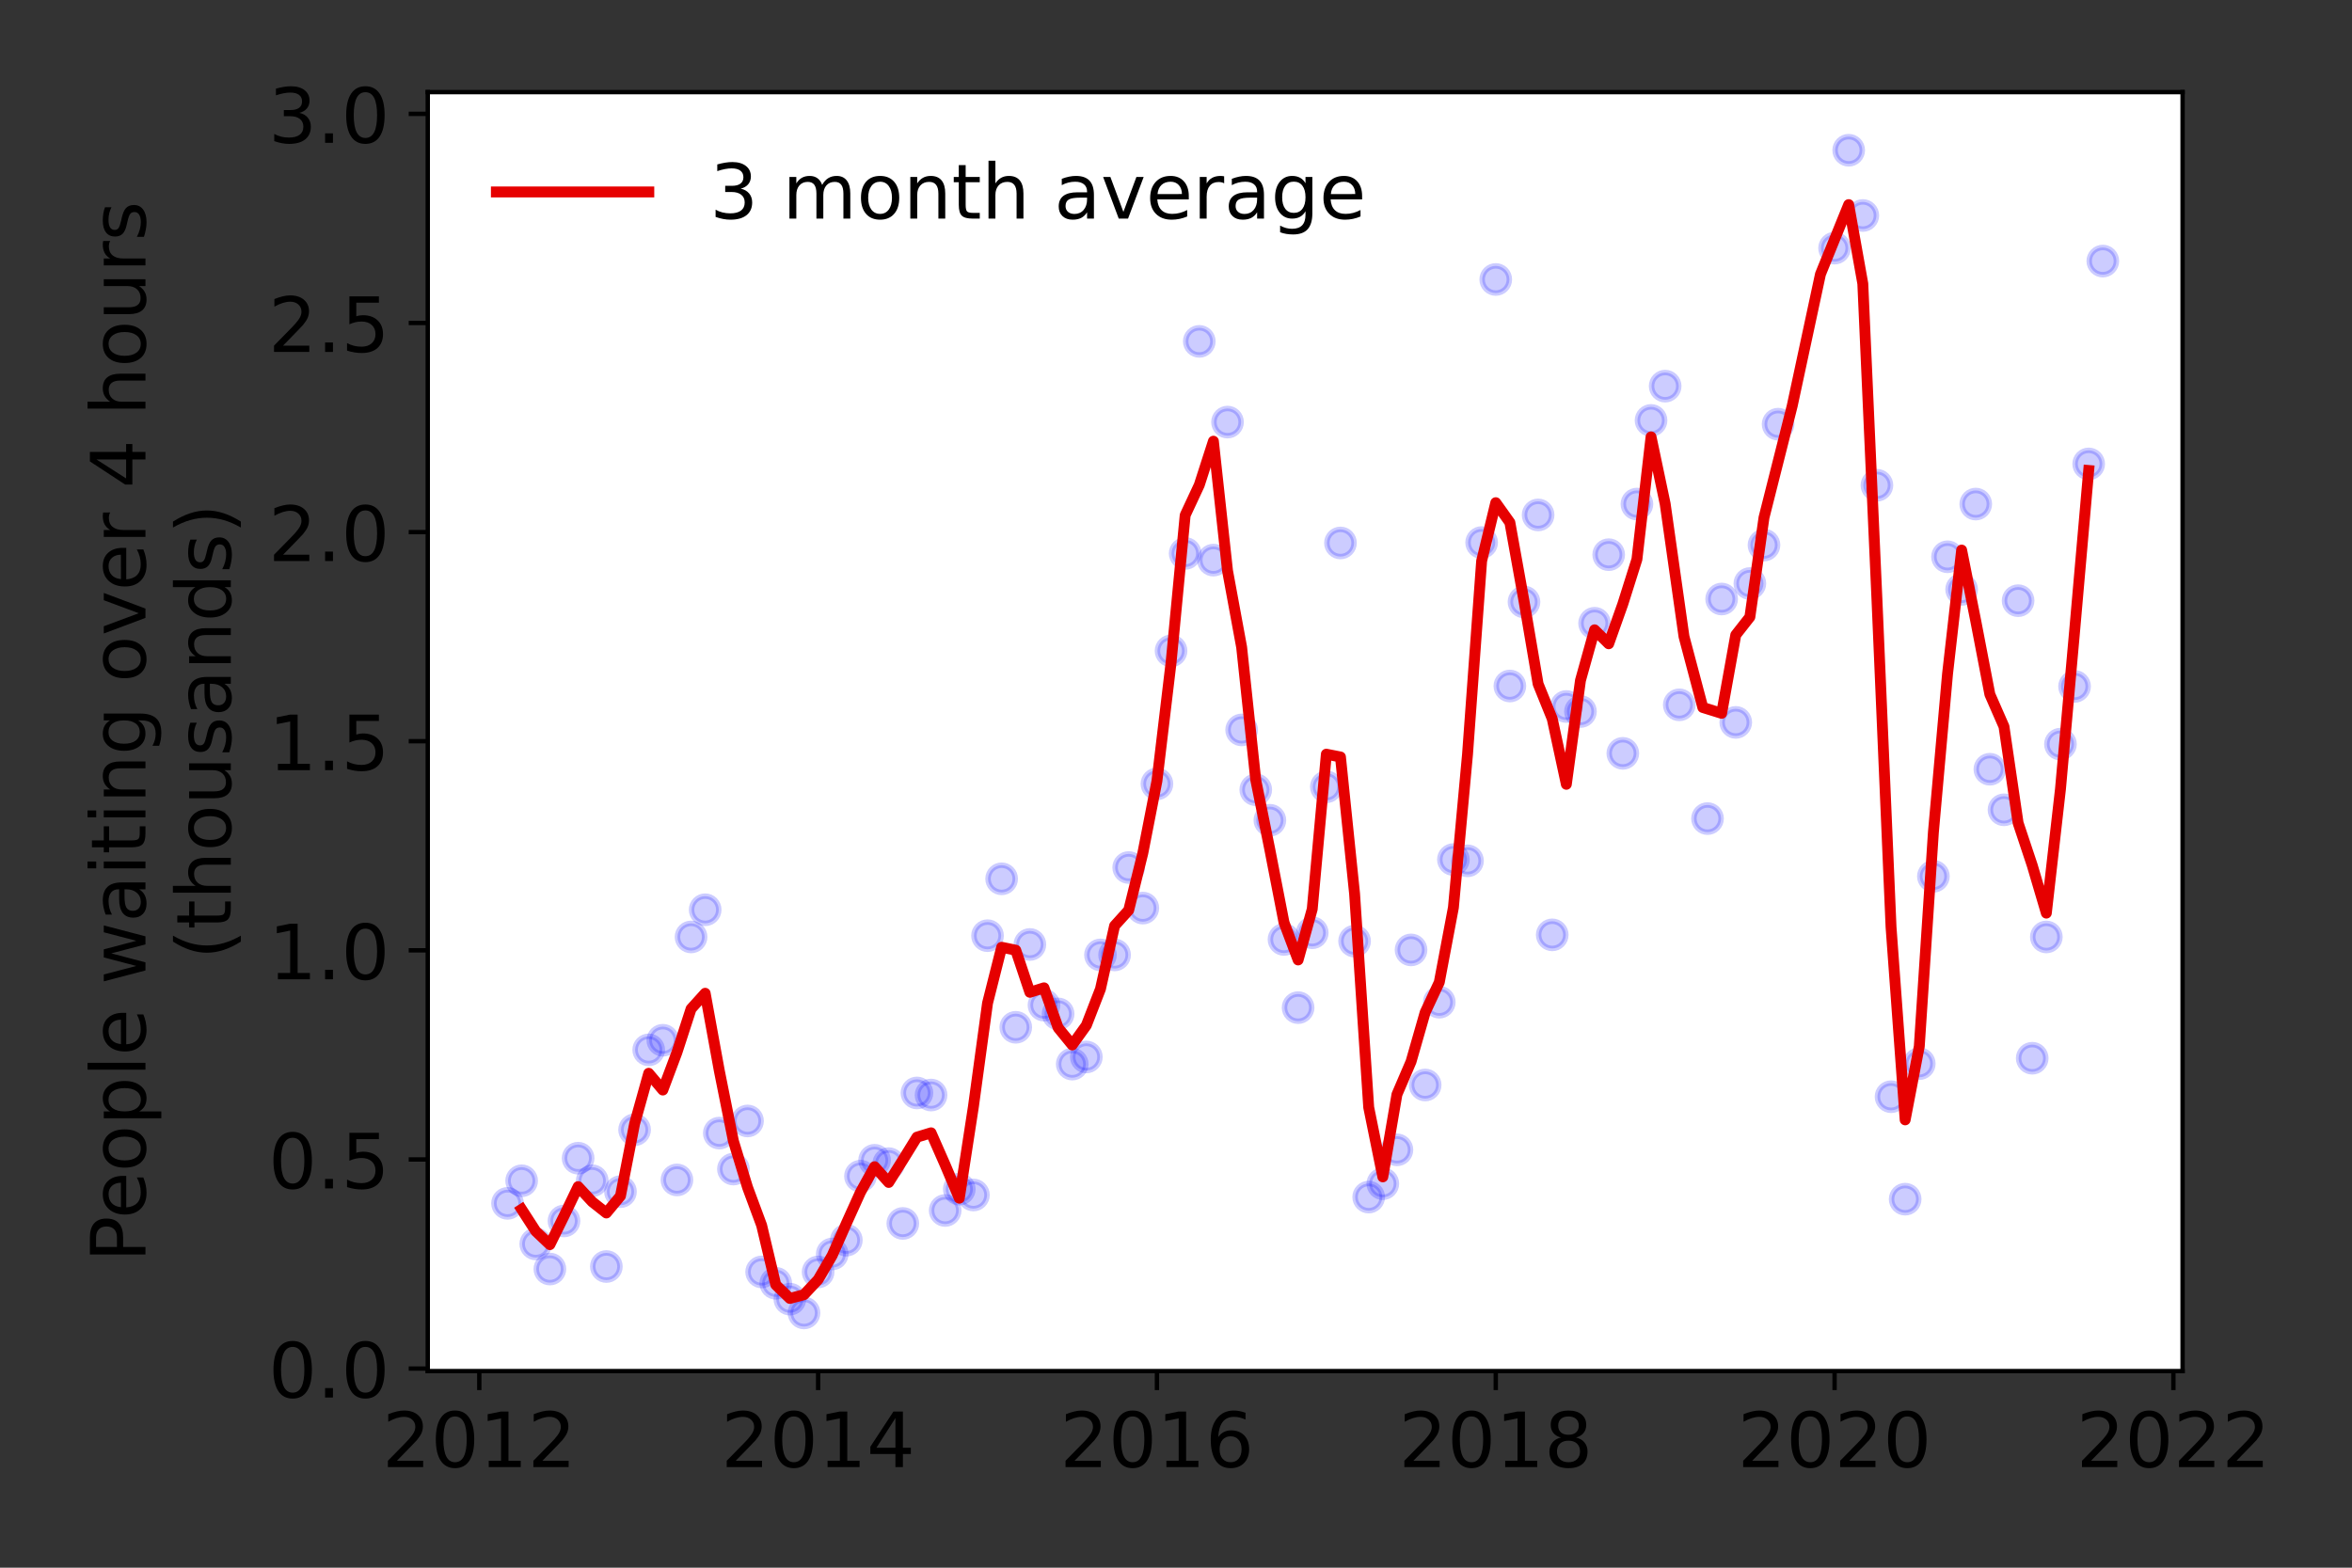 <?xml version="1.0" encoding="utf-8" standalone="no"?>
<!DOCTYPE svg PUBLIC "-//W3C//DTD SVG 1.1//EN"
  "http://www.w3.org/Graphics/SVG/1.1/DTD/svg11.dtd">
<!-- Created with matplotlib (https://matplotlib.org/) -->
<svg height="288pt" version="1.1" viewBox="0 0 432 288" width="432pt" xmlns="http://www.w3.org/2000/svg" xmlns:xlink="http://www.w3.org/1999/xlink">
 <rect x="0" y="0" width="432" height="288" fill="#333333" stroke="none"/>
 <defs>
  <style type="text/css">*{stroke-linecap:butt;stroke-linejoin:round;}</style>
 </defs>
 <g id="figure_1">
  <g id="patch_1">
   <path d="M 0 288 
L 432 288 
L 432 0 
L 0 0 
z
" style="fill:none;"/>
  </g>
  <g id="axes_1">
   <g id="patch_2">
    <path d="M 78.57 251.88 
L 400.881 251.88 
L 400.881 16.923 
L 78.57 16.923 
z
" style="fill:#ffffff;"/>
   </g>
   <g id="matplotlib.axis_1">
    <g id="xtick_1">
     <g id="line2d_1">
      <defs>
       <path d="M 0 0 
L 0 3.5 
" id="m210e5555f6" style="stroke:#000000;stroke-width:0.8;"/>
      </defs>
      <g>
       <use style="stroke:#000000;stroke-width:0.8;" x="88.034" xlink:href="#m210e5555f6" y="251.88"/>
      </g>
     </g>
     <g id="text_1">
      <!-- 2012 -->
      <g transform="translate(70.219 269.518)scale(0.14 -0.14)">
       <defs>
        <path d="M 19.188 8.297 
L 53.609 8.297 
L 53.609 0 
L 7.328 0 
L 7.328 8.297 
Q 12.938 14.109 22.625 23.891 
Q 32.328 33.688 34.812 36.531 
Q 39.547 41.844 41.422 45.531 
Q 43.312 49.219 43.312 52.781 
Q 43.312 58.594 39.234 62.25 
Q 35.156 65.922 28.609 65.922 
Q 23.969 65.922 18.812 64.312 
Q 13.672 62.703 7.812 59.422 
L 7.812 69.391 
Q 13.766 71.781 18.938 73 
Q 24.125 74.219 28.422 74.219 
Q 39.75 74.219 46.484 68.547 
Q 53.219 62.891 53.219 53.422 
Q 53.219 48.922 51.531 44.891 
Q 49.859 40.875 45.406 35.406 
Q 44.188 33.984 37.641 27.219 
Q 31.109 20.453 19.188 8.297 
z
" id="DejaVuSans-50"/>
        <path d="M 31.781 66.406 
Q 24.172 66.406 20.328 58.906 
Q 16.5 51.422 16.5 36.375 
Q 16.5 21.391 20.328 13.891 
Q 24.172 6.391 31.781 6.391 
Q 39.453 6.391 43.281 13.891 
Q 47.125 21.391 47.125 36.375 
Q 47.125 51.422 43.281 58.906 
Q 39.453 66.406 31.781 66.406 
z
M 31.781 74.219 
Q 44.047 74.219 50.516 64.516 
Q 56.984 54.828 56.984 36.375 
Q 56.984 17.969 50.516 8.266 
Q 44.047 -1.422 31.781 -1.422 
Q 19.531 -1.422 13.062 8.266 
Q 6.594 17.969 6.594 36.375 
Q 6.594 54.828 13.062 64.516 
Q 19.531 74.219 31.781 74.219 
z
" id="DejaVuSans-48"/>
        <path d="M 12.406 8.297 
L 28.516 8.297 
L 28.516 63.922 
L 10.984 60.406 
L 10.984 69.391 
L 28.422 72.906 
L 38.281 72.906 
L 38.281 8.297 
L 54.391 8.297 
L 54.391 0 
L 12.406 0 
z
" id="DejaVuSans-49"/>
       </defs>
       <use xlink:href="#DejaVuSans-50"/>
       <use x="63.623" xlink:href="#DejaVuSans-48"/>
       <use x="127.246" xlink:href="#DejaVuSans-49"/>
       <use x="190.869" xlink:href="#DejaVuSans-50"/>
      </g>
     </g>
    </g>
    <g id="xtick_2">
     <g id="line2d_2">
      <g>
       <use style="stroke:#000000;stroke-width:0.8;" x="150.267" xlink:href="#m210e5555f6" y="251.88"/>
      </g>
     </g>
     <g id="text_2">
      <!-- 2014 -->
      <g transform="translate(132.452 269.518)scale(0.14 -0.14)">
       <defs>
        <path d="M 37.797 64.312 
L 12.891 25.391 
L 37.797 25.391 
z
M 35.203 72.906 
L 47.609 72.906 
L 47.609 25.391 
L 58.016 25.391 
L 58.016 17.188 
L 47.609 17.188 
L 47.609 0 
L 37.797 0 
L 37.797 17.188 
L 4.891 17.188 
L 4.891 26.703 
z
" id="DejaVuSans-52"/>
       </defs>
       <use xlink:href="#DejaVuSans-50"/>
       <use x="63.623" xlink:href="#DejaVuSans-48"/>
       <use x="127.246" xlink:href="#DejaVuSans-49"/>
       <use x="190.869" xlink:href="#DejaVuSans-52"/>
      </g>
     </g>
    </g>
    <g id="xtick_3">
     <g id="line2d_3">
      <g>
       <use style="stroke:#000000;stroke-width:0.8;" x="212.499" xlink:href="#m210e5555f6" y="251.88"/>
      </g>
     </g>
     <g id="text_3">
      <!-- 2016 -->
      <g transform="translate(194.684 269.518)scale(0.14 -0.14)">
       <defs>
        <path d="M 33.016 40.375 
Q 26.375 40.375 22.484 35.828 
Q 18.609 31.297 18.609 23.391 
Q 18.609 15.531 22.484 10.953 
Q 26.375 6.391 33.016 6.391 
Q 39.656 6.391 43.531 10.953 
Q 47.406 15.531 47.406 23.391 
Q 47.406 31.297 43.531 35.828 
Q 39.656 40.375 33.016 40.375 
z
M 52.594 71.297 
L 52.594 62.312 
Q 48.875 64.062 45.094 64.984 
Q 41.312 65.922 37.594 65.922 
Q 27.828 65.922 22.672 59.328 
Q 17.531 52.734 16.797 39.406 
Q 19.672 43.656 24.016 45.922 
Q 28.375 48.188 33.594 48.188 
Q 44.578 48.188 50.953 41.516 
Q 57.328 34.859 57.328 23.391 
Q 57.328 12.156 50.688 5.359 
Q 44.047 -1.422 33.016 -1.422 
Q 20.359 -1.422 13.672 8.266 
Q 6.984 17.969 6.984 36.375 
Q 6.984 53.656 15.188 63.938 
Q 23.391 74.219 37.203 74.219 
Q 40.922 74.219 44.703 73.484 
Q 48.484 72.75 52.594 71.297 
z
" id="DejaVuSans-54"/>
       </defs>
       <use xlink:href="#DejaVuSans-50"/>
       <use x="63.623" xlink:href="#DejaVuSans-48"/>
       <use x="127.246" xlink:href="#DejaVuSans-49"/>
       <use x="190.869" xlink:href="#DejaVuSans-54"/>
      </g>
     </g>
    </g>
    <g id="xtick_4">
     <g id="line2d_4">
      <g>
       <use style="stroke:#000000;stroke-width:0.8;" x="274.731" xlink:href="#m210e5555f6" y="251.88"/>
      </g>
     </g>
     <g id="text_4">
      <!-- 2018 -->
      <g transform="translate(256.916 269.518)scale(0.14 -0.14)">
       <defs>
        <path d="M 31.781 34.625 
Q 24.75 34.625 20.719 30.859 
Q 16.703 27.094 16.703 20.516 
Q 16.703 13.922 20.719 10.156 
Q 24.75 6.391 31.781 6.391 
Q 38.812 6.391 42.859 10.172 
Q 46.922 13.969 46.922 20.516 
Q 46.922 27.094 42.891 30.859 
Q 38.875 34.625 31.781 34.625 
z
M 21.922 38.812 
Q 15.578 40.375 12.031 44.719 
Q 8.5 49.078 8.5 55.328 
Q 8.5 64.062 14.719 69.141 
Q 20.953 74.219 31.781 74.219 
Q 42.672 74.219 48.875 69.141 
Q 55.078 64.062 55.078 55.328 
Q 55.078 49.078 51.531 44.719 
Q 48 40.375 41.703 38.812 
Q 48.828 37.156 52.797 32.312 
Q 56.781 27.484 56.781 20.516 
Q 56.781 9.906 50.312 4.234 
Q 43.844 -1.422 31.781 -1.422 
Q 19.734 -1.422 13.25 4.234 
Q 6.781 9.906 6.781 20.516 
Q 6.781 27.484 10.781 32.312 
Q 14.797 37.156 21.922 38.812 
z
M 18.312 54.391 
Q 18.312 48.734 21.844 45.562 
Q 25.391 42.391 31.781 42.391 
Q 38.141 42.391 41.719 45.562 
Q 45.312 48.734 45.312 54.391 
Q 45.312 60.062 41.719 63.234 
Q 38.141 66.406 31.781 66.406 
Q 25.391 66.406 21.844 63.234 
Q 18.312 60.062 18.312 54.391 
z
" id="DejaVuSans-56"/>
       </defs>
       <use xlink:href="#DejaVuSans-50"/>
       <use x="63.623" xlink:href="#DejaVuSans-48"/>
       <use x="127.246" xlink:href="#DejaVuSans-49"/>
       <use x="190.869" xlink:href="#DejaVuSans-56"/>
      </g>
     </g>
    </g>
    <g id="xtick_5">
     <g id="line2d_5">
      <g>
       <use style="stroke:#000000;stroke-width:0.8;" x="336.963" xlink:href="#m210e5555f6" y="251.88"/>
      </g>
     </g>
     <g id="text_5">
      <!-- 2020 -->
      <g transform="translate(319.148 269.518)scale(0.14 -0.14)">
       <use xlink:href="#DejaVuSans-50"/>
       <use x="63.623" xlink:href="#DejaVuSans-48"/>
       <use x="127.246" xlink:href="#DejaVuSans-50"/>
       <use x="190.869" xlink:href="#DejaVuSans-48"/>
      </g>
     </g>
    </g>
    <g id="xtick_6">
     <g id="line2d_6">
      <g>
       <use style="stroke:#000000;stroke-width:0.8;" x="399.195" xlink:href="#m210e5555f6" y="251.88"/>
      </g>
     </g>
     <g id="text_6">
      <!-- 2022 -->
      <g transform="translate(381.38 269.518)scale(0.14 -0.14)">
       <use xlink:href="#DejaVuSans-50"/>
       <use x="63.623" xlink:href="#DejaVuSans-48"/>
       <use x="127.246" xlink:href="#DejaVuSans-50"/>
       <use x="190.869" xlink:href="#DejaVuSans-50"/>
      </g>
     </g>
    </g>
   </g>
   <g id="matplotlib.axis_2">
    <g id="ytick_1">
     <g id="line2d_7">
      <defs>
       <path d="M 0 0 
L -3.5 0 
" id="m7649e7b4b4" style="stroke:#000000;stroke-width:0.8;"/>
      </defs>
      <g>
       <use style="stroke:#000000;stroke-width:0.8;" x="78.57" xlink:href="#m7649e7b4b4" y="251.419"/>
      </g>
     </g>
     <g id="text_7">
      <!-- 0.0 -->
      <g transform="translate(49.306 256.738)scale(0.14 -0.14)">
       <defs>
        <path d="M 10.688 12.406 
L 21 12.406 
L 21 0 
L 10.688 0 
z
" id="DejaVuSans-46"/>
       </defs>
       <use xlink:href="#DejaVuSans-48"/>
       <use x="63.623" xlink:href="#DejaVuSans-46"/>
       <use x="95.41" xlink:href="#DejaVuSans-48"/>
      </g>
     </g>
    </g>
    <g id="ytick_2">
     <g id="line2d_8">
      <g>
       <use style="stroke:#000000;stroke-width:0.8;" x="78.57" xlink:href="#m7649e7b4b4" y="213.002"/>
      </g>
     </g>
     <g id="text_8">
      <!-- 0.5 -->
      <g transform="translate(49.306 218.321)scale(0.14 -0.14)">
       <defs>
        <path d="M 10.797 72.906 
L 49.516 72.906 
L 49.516 64.594 
L 19.828 64.594 
L 19.828 46.734 
Q 21.969 47.469 24.109 47.828 
Q 26.266 48.188 28.422 48.188 
Q 40.625 48.188 47.75 41.5 
Q 54.891 34.812 54.891 23.391 
Q 54.891 11.625 47.562 5.094 
Q 40.234 -1.422 26.906 -1.422 
Q 22.312 -1.422 17.547 -0.641 
Q 12.797 0.141 7.719 1.703 
L 7.719 11.625 
Q 12.109 9.234 16.797 8.062 
Q 21.484 6.891 26.703 6.891 
Q 35.156 6.891 40.078 11.328 
Q 45.016 15.766 45.016 23.391 
Q 45.016 31 40.078 35.438 
Q 35.156 39.891 26.703 39.891 
Q 22.75 39.891 18.812 39.016 
Q 14.891 38.141 10.797 36.281 
z
" id="DejaVuSans-53"/>
       </defs>
       <use xlink:href="#DejaVuSans-48"/>
       <use x="63.623" xlink:href="#DejaVuSans-46"/>
       <use x="95.41" xlink:href="#DejaVuSans-53"/>
      </g>
     </g>
    </g>
    <g id="ytick_3">
     <g id="line2d_9">
      <g>
       <use style="stroke:#000000;stroke-width:0.8;" x="78.57" xlink:href="#m7649e7b4b4" y="174.585"/>
      </g>
     </g>
     <g id="text_9">
      <!-- 1.0 -->
      <g transform="translate(49.306 179.904)scale(0.14 -0.14)">
       <use xlink:href="#DejaVuSans-49"/>
       <use x="63.623" xlink:href="#DejaVuSans-46"/>
       <use x="95.41" xlink:href="#DejaVuSans-48"/>
      </g>
     </g>
    </g>
    <g id="ytick_4">
     <g id="line2d_10">
      <g>
       <use style="stroke:#000000;stroke-width:0.8;" x="78.57" xlink:href="#m7649e7b4b4" y="136.168"/>
      </g>
     </g>
     <g id="text_10">
      <!-- 1.5 -->
      <g transform="translate(49.306 141.487)scale(0.14 -0.14)">
       <use xlink:href="#DejaVuSans-49"/>
       <use x="63.623" xlink:href="#DejaVuSans-46"/>
       <use x="95.41" xlink:href="#DejaVuSans-53"/>
      </g>
     </g>
    </g>
    <g id="ytick_5">
     <g id="line2d_11">
      <g>
       <use style="stroke:#000000;stroke-width:0.8;" x="78.57" xlink:href="#m7649e7b4b4" y="97.752"/>
      </g>
     </g>
     <g id="text_11">
      <!-- 2.0 -->
      <g transform="translate(49.306 103.07)scale(0.14 -0.14)">
       <use xlink:href="#DejaVuSans-50"/>
       <use x="63.623" xlink:href="#DejaVuSans-46"/>
       <use x="95.41" xlink:href="#DejaVuSans-48"/>
      </g>
     </g>
    </g>
    <g id="ytick_6">
     <g id="line2d_12">
      <g>
       <use style="stroke:#000000;stroke-width:0.8;" x="78.57" xlink:href="#m7649e7b4b4" y="59.335"/>
      </g>
     </g>
     <g id="text_12">
      <!-- 2.5 -->
      <g transform="translate(49.306 64.654)scale(0.14 -0.14)">
       <use xlink:href="#DejaVuSans-50"/>
       <use x="63.623" xlink:href="#DejaVuSans-46"/>
       <use x="95.41" xlink:href="#DejaVuSans-53"/>
      </g>
     </g>
    </g>
    <g id="ytick_7">
     <g id="line2d_13">
      <g>
       <use style="stroke:#000000;stroke-width:0.8;" x="78.57" xlink:href="#m7649e7b4b4" y="20.918"/>
      </g>
     </g>
     <g id="text_13">
      <!-- 3.0 -->
      <g transform="translate(49.306 26.237)scale(0.14 -0.14)">
       <defs>
        <path d="M 40.578 39.312 
Q 47.656 37.797 51.625 33 
Q 55.609 28.219 55.609 21.188 
Q 55.609 10.406 48.188 4.484 
Q 40.766 -1.422 27.094 -1.422 
Q 22.516 -1.422 17.656 -0.516 
Q 12.797 0.391 7.625 2.203 
L 7.625 11.719 
Q 11.719 9.328 16.594 8.109 
Q 21.484 6.891 26.812 6.891 
Q 36.078 6.891 40.938 10.547 
Q 45.797 14.203 45.797 21.188 
Q 45.797 27.641 41.281 31.266 
Q 36.766 34.906 28.719 34.906 
L 20.219 34.906 
L 20.219 43.016 
L 29.109 43.016 
Q 36.375 43.016 40.234 45.922 
Q 44.094 48.828 44.094 54.297 
Q 44.094 59.906 40.109 62.906 
Q 36.141 65.922 28.719 65.922 
Q 24.656 65.922 20.016 65.031 
Q 15.375 64.156 9.812 62.312 
L 9.812 71.094 
Q 15.438 72.656 20.344 73.438 
Q 25.25 74.219 29.594 74.219 
Q 40.828 74.219 47.359 69.109 
Q 53.906 64.016 53.906 55.328 
Q 53.906 49.266 50.438 45.094 
Q 46.969 40.922 40.578 39.312 
z
" id="DejaVuSans-51"/>
       </defs>
       <use xlink:href="#DejaVuSans-51"/>
       <use x="63.623" xlink:href="#DejaVuSans-46"/>
       <use x="95.41" xlink:href="#DejaVuSans-48"/>
      </g>
     </g>
    </g>
    <g id="text_14">
     <!-- People waiting over 4 hours -->
     <g transform="translate(26.717 231.826)rotate(-90)scale(0.14 -0.14)">
      <defs>
       <path d="M 19.672 64.797 
L 19.672 37.406 
L 32.078 37.406 
Q 38.969 37.406 42.719 40.969 
Q 46.484 44.531 46.484 51.125 
Q 46.484 57.672 42.719 61.234 
Q 38.969 64.797 32.078 64.797 
z
M 9.812 72.906 
L 32.078 72.906 
Q 44.344 72.906 50.609 67.359 
Q 56.891 61.812 56.891 51.125 
Q 56.891 40.328 50.609 34.812 
Q 44.344 29.297 32.078 29.297 
L 19.672 29.297 
L 19.672 0 
L 9.812 0 
z
" id="DejaVuSans-80"/>
       <path d="M 56.203 29.594 
L 56.203 25.203 
L 14.891 25.203 
Q 15.484 15.922 20.484 11.062 
Q 25.484 6.203 34.422 6.203 
Q 39.594 6.203 44.453 7.469 
Q 49.312 8.734 54.109 11.281 
L 54.109 2.781 
Q 49.266 0.734 44.188 -0.344 
Q 39.109 -1.422 33.891 -1.422 
Q 20.797 -1.422 13.156 6.188 
Q 5.516 13.812 5.516 26.812 
Q 5.516 40.234 12.766 48.109 
Q 20.016 56 32.328 56 
Q 43.359 56 49.781 48.891 
Q 56.203 41.797 56.203 29.594 
z
M 47.219 32.234 
Q 47.125 39.594 43.094 43.984 
Q 39.062 48.391 32.422 48.391 
Q 24.906 48.391 20.391 44.141 
Q 15.875 39.891 15.188 32.172 
z
" id="DejaVuSans-101"/>
       <path d="M 30.609 48.391 
Q 23.391 48.391 19.188 42.75 
Q 14.984 37.109 14.984 27.297 
Q 14.984 17.484 19.156 11.844 
Q 23.344 6.203 30.609 6.203 
Q 37.797 6.203 41.984 11.859 
Q 46.188 17.531 46.188 27.297 
Q 46.188 37.016 41.984 42.703 
Q 37.797 48.391 30.609 48.391 
z
M 30.609 56 
Q 42.328 56 49.016 48.375 
Q 55.719 40.766 55.719 27.297 
Q 55.719 13.875 49.016 6.219 
Q 42.328 -1.422 30.609 -1.422 
Q 18.844 -1.422 12.172 6.219 
Q 5.516 13.875 5.516 27.297 
Q 5.516 40.766 12.172 48.375 
Q 18.844 56 30.609 56 
z
" id="DejaVuSans-111"/>
       <path d="M 18.109 8.203 
L 18.109 -20.797 
L 9.078 -20.797 
L 9.078 54.688 
L 18.109 54.688 
L 18.109 46.391 
Q 20.953 51.266 25.266 53.625 
Q 29.594 56 35.594 56 
Q 45.562 56 51.781 48.094 
Q 58.016 40.188 58.016 27.297 
Q 58.016 14.406 51.781 6.484 
Q 45.562 -1.422 35.594 -1.422 
Q 29.594 -1.422 25.266 0.953 
Q 20.953 3.328 18.109 8.203 
z
M 48.688 27.297 
Q 48.688 37.203 44.609 42.844 
Q 40.531 48.484 33.406 48.484 
Q 26.266 48.484 22.188 42.844 
Q 18.109 37.203 18.109 27.297 
Q 18.109 17.391 22.188 11.75 
Q 26.266 6.109 33.406 6.109 
Q 40.531 6.109 44.609 11.75 
Q 48.688 17.391 48.688 27.297 
z
" id="DejaVuSans-112"/>
       <path d="M 9.422 75.984 
L 18.406 75.984 
L 18.406 0 
L 9.422 0 
z
" id="DejaVuSans-108"/>
       <path id="DejaVuSans-32"/>
       <path d="M 4.203 54.688 
L 13.188 54.688 
L 24.422 12.016 
L 35.594 54.688 
L 46.188 54.688 
L 57.422 12.016 
L 68.609 54.688 
L 77.594 54.688 
L 63.281 0 
L 52.688 0 
L 40.922 44.828 
L 29.109 0 
L 18.5 0 
z
" id="DejaVuSans-119"/>
       <path d="M 34.281 27.484 
Q 23.391 27.484 19.188 25 
Q 14.984 22.516 14.984 16.5 
Q 14.984 11.719 18.141 8.906 
Q 21.297 6.109 26.703 6.109 
Q 34.188 6.109 38.703 11.406 
Q 43.219 16.703 43.219 25.484 
L 43.219 27.484 
z
M 52.203 31.203 
L 52.203 0 
L 43.219 0 
L 43.219 8.297 
Q 40.141 3.328 35.547 0.953 
Q 30.953 -1.422 24.312 -1.422 
Q 15.922 -1.422 10.953 3.297 
Q 6 8.016 6 15.922 
Q 6 25.141 12.172 29.828 
Q 18.359 34.516 30.609 34.516 
L 43.219 34.516 
L 43.219 35.406 
Q 43.219 41.609 39.141 45 
Q 35.062 48.391 27.688 48.391 
Q 23 48.391 18.547 47.266 
Q 14.109 46.141 10.016 43.891 
L 10.016 52.203 
Q 14.938 54.109 19.578 55.047 
Q 24.219 56 28.609 56 
Q 40.484 56 46.344 49.844 
Q 52.203 43.703 52.203 31.203 
z
" id="DejaVuSans-97"/>
       <path d="M 9.422 54.688 
L 18.406 54.688 
L 18.406 0 
L 9.422 0 
z
M 9.422 75.984 
L 18.406 75.984 
L 18.406 64.594 
L 9.422 64.594 
z
" id="DejaVuSans-105"/>
       <path d="M 18.312 70.219 
L 18.312 54.688 
L 36.812 54.688 
L 36.812 47.703 
L 18.312 47.703 
L 18.312 18.016 
Q 18.312 11.328 20.141 9.422 
Q 21.969 7.516 27.594 7.516 
L 36.812 7.516 
L 36.812 0 
L 27.594 0 
Q 17.188 0 13.234 3.875 
Q 9.281 7.766 9.281 18.016 
L 9.281 47.703 
L 2.688 47.703 
L 2.688 54.688 
L 9.281 54.688 
L 9.281 70.219 
z
" id="DejaVuSans-116"/>
       <path d="M 54.891 33.016 
L 54.891 0 
L 45.906 0 
L 45.906 32.719 
Q 45.906 40.484 42.875 44.328 
Q 39.844 48.188 33.797 48.188 
Q 26.516 48.188 22.312 43.547 
Q 18.109 38.922 18.109 30.906 
L 18.109 0 
L 9.078 0 
L 9.078 54.688 
L 18.109 54.688 
L 18.109 46.188 
Q 21.344 51.125 25.703 53.562 
Q 30.078 56 35.797 56 
Q 45.219 56 50.047 50.172 
Q 54.891 44.344 54.891 33.016 
z
" id="DejaVuSans-110"/>
       <path d="M 45.406 27.984 
Q 45.406 37.75 41.375 43.109 
Q 37.359 48.484 30.078 48.484 
Q 22.859 48.484 18.828 43.109 
Q 14.797 37.75 14.797 27.984 
Q 14.797 18.266 18.828 12.891 
Q 22.859 7.516 30.078 7.516 
Q 37.359 7.516 41.375 12.891 
Q 45.406 18.266 45.406 27.984 
z
M 54.391 6.781 
Q 54.391 -7.172 48.188 -13.984 
Q 42 -20.797 29.203 -20.797 
Q 24.469 -20.797 20.266 -20.094 
Q 16.062 -19.391 12.109 -17.922 
L 12.109 -9.188 
Q 16.062 -11.328 19.922 -12.344 
Q 23.781 -13.375 27.781 -13.375 
Q 36.625 -13.375 41.016 -8.766 
Q 45.406 -4.156 45.406 5.172 
L 45.406 9.625 
Q 42.625 4.781 38.281 2.391 
Q 33.938 0 27.875 0 
Q 17.828 0 11.672 7.656 
Q 5.516 15.328 5.516 27.984 
Q 5.516 40.672 11.672 48.328 
Q 17.828 56 27.875 56 
Q 33.938 56 38.281 53.609 
Q 42.625 51.219 45.406 46.391 
L 45.406 54.688 
L 54.391 54.688 
z
" id="DejaVuSans-103"/>
       <path d="M 2.984 54.688 
L 12.5 54.688 
L 29.594 8.797 
L 46.688 54.688 
L 56.203 54.688 
L 35.688 0 
L 23.484 0 
z
" id="DejaVuSans-118"/>
       <path d="M 41.109 46.297 
Q 39.594 47.172 37.812 47.578 
Q 36.031 48 33.891 48 
Q 26.266 48 22.188 43.047 
Q 18.109 38.094 18.109 28.812 
L 18.109 0 
L 9.078 0 
L 9.078 54.688 
L 18.109 54.688 
L 18.109 46.188 
Q 20.953 51.172 25.484 53.578 
Q 30.031 56 36.531 56 
Q 37.453 56 38.578 55.875 
Q 39.703 55.766 41.062 55.516 
z
" id="DejaVuSans-114"/>
       <path d="M 54.891 33.016 
L 54.891 0 
L 45.906 0 
L 45.906 32.719 
Q 45.906 40.484 42.875 44.328 
Q 39.844 48.188 33.797 48.188 
Q 26.516 48.188 22.312 43.547 
Q 18.109 38.922 18.109 30.906 
L 18.109 0 
L 9.078 0 
L 9.078 75.984 
L 18.109 75.984 
L 18.109 46.188 
Q 21.344 51.125 25.703 53.562 
Q 30.078 56 35.797 56 
Q 45.219 56 50.047 50.172 
Q 54.891 44.344 54.891 33.016 
z
" id="DejaVuSans-104"/>
       <path d="M 8.5 21.578 
L 8.5 54.688 
L 17.484 54.688 
L 17.484 21.922 
Q 17.484 14.156 20.5 10.266 
Q 23.531 6.391 29.594 6.391 
Q 36.859 6.391 41.078 11.031 
Q 45.312 15.672 45.312 23.688 
L 45.312 54.688 
L 54.297 54.688 
L 54.297 0 
L 45.312 0 
L 45.312 8.406 
Q 42.047 3.422 37.719 1 
Q 33.406 -1.422 27.688 -1.422 
Q 18.266 -1.422 13.375 4.438 
Q 8.5 10.297 8.5 21.578 
z
M 31.109 56 
z
" id="DejaVuSans-117"/>
       <path d="M 44.281 53.078 
L 44.281 44.578 
Q 40.484 46.531 36.375 47.5 
Q 32.281 48.484 27.875 48.484 
Q 21.188 48.484 17.844 46.438 
Q 14.5 44.391 14.5 40.281 
Q 14.5 37.156 16.891 35.375 
Q 19.281 33.594 26.516 31.984 
L 29.594 31.297 
Q 39.156 29.25 43.188 25.516 
Q 47.219 21.781 47.219 15.094 
Q 47.219 7.469 41.188 3.016 
Q 35.156 -1.422 24.609 -1.422 
Q 20.219 -1.422 15.453 -0.562 
Q 10.688 0.297 5.422 2 
L 5.422 11.281 
Q 10.406 8.688 15.234 7.391 
Q 20.062 6.109 24.812 6.109 
Q 31.156 6.109 34.562 8.281 
Q 37.984 10.453 37.984 14.406 
Q 37.984 18.062 35.516 20.016 
Q 33.062 21.969 24.703 23.781 
L 21.578 24.516 
Q 13.234 26.266 9.516 29.906 
Q 5.812 33.547 5.812 39.891 
Q 5.812 47.609 11.281 51.797 
Q 16.75 56 26.812 56 
Q 31.781 56 36.172 55.266 
Q 40.578 54.547 44.281 53.078 
z
" id="DejaVuSans-115"/>
      </defs>
      <use xlink:href="#DejaVuSans-80"/>
      <use x="56.678" xlink:href="#DejaVuSans-101"/>
      <use x="118.201" xlink:href="#DejaVuSans-111"/>
      <use x="179.383" xlink:href="#DejaVuSans-112"/>
      <use x="242.859" xlink:href="#DejaVuSans-108"/>
      <use x="270.643" xlink:href="#DejaVuSans-101"/>
      <use x="332.166" xlink:href="#DejaVuSans-32"/>
      <use x="363.953" xlink:href="#DejaVuSans-119"/>
      <use x="445.74" xlink:href="#DejaVuSans-97"/>
      <use x="507.02" xlink:href="#DejaVuSans-105"/>
      <use x="534.803" xlink:href="#DejaVuSans-116"/>
      <use x="574.012" xlink:href="#DejaVuSans-105"/>
      <use x="601.795" xlink:href="#DejaVuSans-110"/>
      <use x="665.174" xlink:href="#DejaVuSans-103"/>
      <use x="728.65" xlink:href="#DejaVuSans-32"/>
      <use x="760.438" xlink:href="#DejaVuSans-111"/>
      <use x="821.619" xlink:href="#DejaVuSans-118"/>
      <use x="880.799" xlink:href="#DejaVuSans-101"/>
      <use x="942.322" xlink:href="#DejaVuSans-114"/>
      <use x="983.436" xlink:href="#DejaVuSans-32"/>
      <use x="1015.223" xlink:href="#DejaVuSans-52"/>
      <use x="1078.846" xlink:href="#DejaVuSans-32"/>
      <use x="1110.633" xlink:href="#DejaVuSans-104"/>
      <use x="1174.012" xlink:href="#DejaVuSans-111"/>
      <use x="1235.193" xlink:href="#DejaVuSans-117"/>
      <use x="1298.572" xlink:href="#DejaVuSans-114"/>
      <use x="1339.686" xlink:href="#DejaVuSans-115"/>
     </g>
     <!-- (thousands) -->
     <g transform="translate(42.394 176.226)rotate(-90)scale(0.14 -0.14)">
      <defs>
       <path d="M 31 75.875 
Q 24.469 64.656 21.281 53.656 
Q 18.109 42.672 18.109 31.391 
Q 18.109 20.125 21.312 9.062 
Q 24.516 -2 31 -13.188 
L 23.188 -13.188 
Q 15.875 -1.703 12.234 9.375 
Q 8.594 20.453 8.594 31.391 
Q 8.594 42.281 12.203 53.312 
Q 15.828 64.359 23.188 75.875 
z
" id="DejaVuSans-40"/>
       <path d="M 45.406 46.391 
L 45.406 75.984 
L 54.391 75.984 
L 54.391 0 
L 45.406 0 
L 45.406 8.203 
Q 42.578 3.328 38.25 0.953 
Q 33.938 -1.422 27.875 -1.422 
Q 17.969 -1.422 11.734 6.484 
Q 5.516 14.406 5.516 27.297 
Q 5.516 40.188 11.734 48.094 
Q 17.969 56 27.875 56 
Q 33.938 56 38.25 53.625 
Q 42.578 51.266 45.406 46.391 
z
M 14.797 27.297 
Q 14.797 17.391 18.875 11.75 
Q 22.953 6.109 30.078 6.109 
Q 37.203 6.109 41.297 11.75 
Q 45.406 17.391 45.406 27.297 
Q 45.406 37.203 41.297 42.844 
Q 37.203 48.484 30.078 48.484 
Q 22.953 48.484 18.875 42.844 
Q 14.797 37.203 14.797 27.297 
z
" id="DejaVuSans-100"/>
       <path d="M 8.016 75.875 
L 15.828 75.875 
Q 23.141 64.359 26.781 53.312 
Q 30.422 42.281 30.422 31.391 
Q 30.422 20.453 26.781 9.375 
Q 23.141 -1.703 15.828 -13.188 
L 8.016 -13.188 
Q 14.5 -2 17.703 9.062 
Q 20.906 20.125 20.906 31.391 
Q 20.906 42.672 17.703 53.656 
Q 14.5 64.656 8.016 75.875 
z
" id="DejaVuSans-41"/>
      </defs>
      <use xlink:href="#DejaVuSans-40"/>
      <use x="39.014" xlink:href="#DejaVuSans-116"/>
      <use x="78.223" xlink:href="#DejaVuSans-104"/>
      <use x="141.602" xlink:href="#DejaVuSans-111"/>
      <use x="202.783" xlink:href="#DejaVuSans-117"/>
      <use x="266.162" xlink:href="#DejaVuSans-115"/>
      <use x="318.262" xlink:href="#DejaVuSans-97"/>
      <use x="379.541" xlink:href="#DejaVuSans-110"/>
      <use x="442.92" xlink:href="#DejaVuSans-100"/>
      <use x="506.396" xlink:href="#DejaVuSans-115"/>
      <use x="558.496" xlink:href="#DejaVuSans-41"/>
     </g>
    </g>
   </g>
   <g id="line2d_14">
    <defs>
     <path d="M 0 2.5 
C 0.663 2.5 1.299 2.237 1.768 1.768 
C 2.237 1.299 2.5 0.663 2.5 0 
C 2.5 -0.663 2.237 -1.299 1.768 -1.768 
C 1.299 -2.237 0.663 -2.5 0 -2.5 
C -0.663 -2.5 -1.299 -2.237 -1.768 -1.768 
C -2.237 -1.299 -2.5 -0.663 -2.5 0 
C -2.5 0.663 -2.237 1.299 -1.768 1.768 
C -1.299 2.237 -0.663 2.5 0 2.5 
z
" id="m29cbc781df" style="stroke:#0000ff;stroke-opacity:0.2;"/>
    </defs>
    <g clip-path="url(#pc9f5749963)">
     <use style="fill:#0000ff;fill-opacity:0.2;stroke:#0000ff;stroke-opacity:0.2;" x="386.23" xlink:href="#m29cbc781df" y="47.963"/>
     <use style="fill:#0000ff;fill-opacity:0.2;stroke:#0000ff;stroke-opacity:0.2;" x="383.637" xlink:href="#m29cbc781df" y="85.228"/>
     <use style="fill:#0000ff;fill-opacity:0.2;stroke:#0000ff;stroke-opacity:0.2;" x="381.044" xlink:href="#m29cbc781df" y="126.103"/>
     <use style="fill:#0000ff;fill-opacity:0.2;stroke:#0000ff;stroke-opacity:0.2;" x="378.451" xlink:href="#m29cbc781df" y="136.706"/>
     <use style="fill:#0000ff;fill-opacity:0.2;stroke:#0000ff;stroke-opacity:0.2;" x="375.858" xlink:href="#m29cbc781df" y="172.127"/>
     <use style="fill:#0000ff;fill-opacity:0.2;stroke:#0000ff;stroke-opacity:0.2;" x="373.265" xlink:href="#m29cbc781df" y="194.408"/>
     <use style="fill:#0000ff;fill-opacity:0.2;stroke:#0000ff;stroke-opacity:0.2;" x="370.672" xlink:href="#m29cbc781df" y="110.352"/>
     <use style="fill:#0000ff;fill-opacity:0.2;stroke:#0000ff;stroke-opacity:0.2;" x="368.079" xlink:href="#m29cbc781df" y="148.769"/>
     <use style="fill:#0000ff;fill-opacity:0.2;stroke:#0000ff;stroke-opacity:0.2;" x="365.486" xlink:href="#m29cbc781df" y="141.316"/>
     <use style="fill:#0000ff;fill-opacity:0.2;stroke:#0000ff;stroke-opacity:0.2;" x="362.893" xlink:href="#m29cbc781df" y="92.604"/>
     <use style="fill:#0000ff;fill-opacity:0.2;stroke:#0000ff;stroke-opacity:0.2;" x="360.3" xlink:href="#m29cbc781df" y="108.278"/>
     <use style="fill:#0000ff;fill-opacity:0.2;stroke:#0000ff;stroke-opacity:0.2;" x="357.707" xlink:href="#m29cbc781df" y="102.285"/>
     <use style="fill:#0000ff;fill-opacity:0.2;stroke:#0000ff;stroke-opacity:0.2;" x="355.114" xlink:href="#m29cbc781df" y="160.986"/>
     <use style="fill:#0000ff;fill-opacity:0.2;stroke:#0000ff;stroke-opacity:0.2;" x="352.521" xlink:href="#m29cbc781df" y="195.407"/>
     <use style="fill:#0000ff;fill-opacity:0.2;stroke:#0000ff;stroke-opacity:0.2;" x="349.928" xlink:href="#m29cbc781df" y="220.301"/>
     <use style="fill:#0000ff;fill-opacity:0.2;stroke:#0000ff;stroke-opacity:0.2;" x="347.335" xlink:href="#m29cbc781df" y="201.477"/>
     <use style="fill:#0000ff;fill-opacity:0.2;stroke:#0000ff;stroke-opacity:0.2;" x="344.742" xlink:href="#m29cbc781df" y="89.146"/>
     <use style="fill:#0000ff;fill-opacity:0.2;stroke:#0000ff;stroke-opacity:0.2;" x="342.149" xlink:href="#m29cbc781df" y="39.588"/>
     <use style="fill:#0000ff;fill-opacity:0.2;stroke:#0000ff;stroke-opacity:0.2;" x="339.556" xlink:href="#m29cbc781df" y="27.602"/>
     <use style="fill:#0000ff;fill-opacity:0.2;stroke:#0000ff;stroke-opacity:0.2;" x="336.963" xlink:href="#m29cbc781df" y="45.581"/>
     <use style="fill:#0000ff;fill-opacity:0.2;stroke:#0000ff;stroke-opacity:0.2;" x="326.591" xlink:href="#m29cbc781df" y="77.928"/>
     <use style="fill:#0000ff;fill-opacity:0.2;stroke:#0000ff;stroke-opacity:0.2;" x="323.998" xlink:href="#m29cbc781df" y="100.133"/>
     <use style="fill:#0000ff;fill-opacity:0.2;stroke:#0000ff;stroke-opacity:0.2;" x="321.405" xlink:href="#m29cbc781df" y="107.202"/>
     <use style="fill:#0000ff;fill-opacity:0.2;stroke:#0000ff;stroke-opacity:0.2;" x="318.812" xlink:href="#m29cbc781df" y="132.711"/>
     <use style="fill:#0000ff;fill-opacity:0.2;stroke:#0000ff;stroke-opacity:0.2;" x="316.219" xlink:href="#m29cbc781df" y="110.045"/>
     <use style="fill:#0000ff;fill-opacity:0.2;stroke:#0000ff;stroke-opacity:0.2;" x="313.626" xlink:href="#m29cbc781df" y="150.383"/>
     <use style="fill:#0000ff;fill-opacity:0.2;stroke:#0000ff;stroke-opacity:0.2;" x="308.44" xlink:href="#m29cbc781df" y="129.484"/>
     <use style="fill:#0000ff;fill-opacity:0.2;stroke:#0000ff;stroke-opacity:0.2;" x="305.847" xlink:href="#m29cbc781df" y="70.937"/>
     <use style="fill:#0000ff;fill-opacity:0.2;stroke:#0000ff;stroke-opacity:0.2;" x="303.254" xlink:href="#m29cbc781df" y="77.237"/>
     <use style="fill:#0000ff;fill-opacity:0.2;stroke:#0000ff;stroke-opacity:0.2;" x="300.661" xlink:href="#m29cbc781df" y="92.604"/>
     <use style="fill:#0000ff;fill-opacity:0.2;stroke:#0000ff;stroke-opacity:0.2;" x="298.068" xlink:href="#m29cbc781df" y="138.397"/>
     <use style="fill:#0000ff;fill-opacity:0.2;stroke:#0000ff;stroke-opacity:0.2;" x="295.475" xlink:href="#m29cbc781df" y="101.901"/>
     <use style="fill:#0000ff;fill-opacity:0.2;stroke:#0000ff;stroke-opacity:0.2;" x="292.882" xlink:href="#m29cbc781df" y="114.501"/>
     <use style="fill:#0000ff;fill-opacity:0.2;stroke:#0000ff;stroke-opacity:0.2;" x="290.289" xlink:href="#m29cbc781df" y="130.713"/>
     <use style="fill:#0000ff;fill-opacity:0.2;stroke:#0000ff;stroke-opacity:0.2;" x="287.696" xlink:href="#m29cbc781df" y="129.791"/>
     <use style="fill:#0000ff;fill-opacity:0.2;stroke:#0000ff;stroke-opacity:0.2;" x="285.103" xlink:href="#m29cbc781df" y="171.742"/>
     <use style="fill:#0000ff;fill-opacity:0.2;stroke:#0000ff;stroke-opacity:0.2;" x="282.51" xlink:href="#m29cbc781df" y="94.601"/>
     <use style="fill:#0000ff;fill-opacity:0.2;stroke:#0000ff;stroke-opacity:0.2;" x="279.917" xlink:href="#m29cbc781df" y="110.583"/>
     <use style="fill:#0000ff;fill-opacity:0.2;stroke:#0000ff;stroke-opacity:0.2;" x="277.324" xlink:href="#m29cbc781df" y="126.026"/>
     <use style="fill:#0000ff;fill-opacity:0.2;stroke:#0000ff;stroke-opacity:0.2;" x="274.731" xlink:href="#m29cbc781df" y="51.344"/>
     <use style="fill:#0000ff;fill-opacity:0.2;stroke:#0000ff;stroke-opacity:0.2;" x="272.138" xlink:href="#m29cbc781df" y="99.672"/>
     <use style="fill:#0000ff;fill-opacity:0.2;stroke:#0000ff;stroke-opacity:0.2;" x="269.545" xlink:href="#m29cbc781df" y="158.143"/>
     <use style="fill:#0000ff;fill-opacity:0.2;stroke:#0000ff;stroke-opacity:0.2;" x="266.952" xlink:href="#m29cbc781df" y="157.912"/>
     <use style="fill:#0000ff;fill-opacity:0.2;stroke:#0000ff;stroke-opacity:0.2;" x="264.359" xlink:href="#m29cbc781df" y="184.113"/>
     <use style="fill:#0000ff;fill-opacity:0.2;stroke:#0000ff;stroke-opacity:0.2;" x="261.766" xlink:href="#m29cbc781df" y="199.326"/>
     <use style="fill:#0000ff;fill-opacity:0.2;stroke:#0000ff;stroke-opacity:0.2;" x="259.173" xlink:href="#m29cbc781df" y="174.508"/>
     <use style="fill:#0000ff;fill-opacity:0.2;stroke:#0000ff;stroke-opacity:0.2;" x="256.58" xlink:href="#m29cbc781df" y="211.235"/>
     <use style="fill:#0000ff;fill-opacity:0.2;stroke:#0000ff;stroke-opacity:0.2;" x="253.987" xlink:href="#m29cbc781df" y="217.458"/>
     <use style="fill:#0000ff;fill-opacity:0.2;stroke:#0000ff;stroke-opacity:0.2;" x="251.394" xlink:href="#m29cbc781df" y="219.917"/>
     <use style="fill:#0000ff;fill-opacity:0.2;stroke:#0000ff;stroke-opacity:0.2;" x="248.801" xlink:href="#m29cbc781df" y="172.895"/>
     <use style="fill:#0000ff;fill-opacity:0.2;stroke:#0000ff;stroke-opacity:0.2;" x="246.208" xlink:href="#m29cbc781df" y="99.749"/>
     <use style="fill:#0000ff;fill-opacity:0.2;stroke:#0000ff;stroke-opacity:0.2;" x="243.615" xlink:href="#m29cbc781df" y="144.543"/>
     <use style="fill:#0000ff;fill-opacity:0.2;stroke:#0000ff;stroke-opacity:0.2;" x="241.022" xlink:href="#m29cbc781df" y="171.358"/>
     <use style="fill:#0000ff;fill-opacity:0.2;stroke:#0000ff;stroke-opacity:0.2;" x="238.429" xlink:href="#m29cbc781df" y="185.112"/>
     <use style="fill:#0000ff;fill-opacity:0.2;stroke:#0000ff;stroke-opacity:0.2;" x="235.836" xlink:href="#m29cbc781df" y="172.588"/>
     <use style="fill:#0000ff;fill-opacity:0.2;stroke:#0000ff;stroke-opacity:0.2;" x="233.243" xlink:href="#m29cbc781df" y="150.69"/>
     <use style="fill:#0000ff;fill-opacity:0.2;stroke:#0000ff;stroke-opacity:0.2;" x="230.65" xlink:href="#m29cbc781df" y="145.081"/>
     <use style="fill:#0000ff;fill-opacity:0.2;stroke:#0000ff;stroke-opacity:0.2;" x="228.057" xlink:href="#m29cbc781df" y="134.094"/>
     <use style="fill:#0000ff;fill-opacity:0.2;stroke:#0000ff;stroke-opacity:0.2;" x="225.464" xlink:href="#m29cbc781df" y="77.544"/>
     <use style="fill:#0000ff;fill-opacity:0.2;stroke:#0000ff;stroke-opacity:0.2;" x="222.871" xlink:href="#m29cbc781df" y="102.899"/>
     <use style="fill:#0000ff;fill-opacity:0.2;stroke:#0000ff;stroke-opacity:0.2;" x="220.278" xlink:href="#m29cbc781df" y="62.715"/>
     <use style="fill:#0000ff;fill-opacity:0.2;stroke:#0000ff;stroke-opacity:0.2;" x="217.685" xlink:href="#m29cbc781df" y="101.67"/>
     <use style="fill:#0000ff;fill-opacity:0.2;stroke:#0000ff;stroke-opacity:0.2;" x="215.092" xlink:href="#m29cbc781df" y="119.572"/>
     <use style="fill:#0000ff;fill-opacity:0.2;stroke:#0000ff;stroke-opacity:0.2;" x="212.499" xlink:href="#m29cbc781df" y="144.005"/>
     <use style="fill:#0000ff;fill-opacity:0.2;stroke:#0000ff;stroke-opacity:0.2;" x="209.906" xlink:href="#m29cbc781df" y="166.825"/>
     <use style="fill:#0000ff;fill-opacity:0.2;stroke:#0000ff;stroke-opacity:0.2;" x="207.313" xlink:href="#m29cbc781df" y="159.372"/>
     <use style="fill:#0000ff;fill-opacity:0.2;stroke:#0000ff;stroke-opacity:0.2;" x="204.72" xlink:href="#m29cbc781df" y="175.43"/>
     <use style="fill:#0000ff;fill-opacity:0.2;stroke:#0000ff;stroke-opacity:0.2;" x="202.127" xlink:href="#m29cbc781df" y="175.43"/>
     <use style="fill:#0000ff;fill-opacity:0.2;stroke:#0000ff;stroke-opacity:0.2;" x="199.534" xlink:href="#m29cbc781df" y="194.178"/>
     <use style="fill:#0000ff;fill-opacity:0.2;stroke:#0000ff;stroke-opacity:0.2;" x="196.941" xlink:href="#m29cbc781df" y="195.484"/>
     <use style="fill:#0000ff;fill-opacity:0.2;stroke:#0000ff;stroke-opacity:0.2;" x="194.348" xlink:href="#m29cbc781df" y="186.264"/>
     <use style="fill:#0000ff;fill-opacity:0.2;stroke:#0000ff;stroke-opacity:0.2;" x="191.755" xlink:href="#m29cbc781df" y="184.651"/>
     <use style="fill:#0000ff;fill-opacity:0.2;stroke:#0000ff;stroke-opacity:0.2;" x="189.162" xlink:href="#m29cbc781df" y="173.51"/>
     <use style="fill:#0000ff;fill-opacity:0.2;stroke:#0000ff;stroke-opacity:0.2;" x="186.569" xlink:href="#m29cbc781df" y="188.723"/>
     <use style="fill:#0000ff;fill-opacity:0.2;stroke:#0000ff;stroke-opacity:0.2;" x="183.976" xlink:href="#m29cbc781df" y="161.447"/>
     <use style="fill:#0000ff;fill-opacity:0.2;stroke:#0000ff;stroke-opacity:0.2;" x="181.383" xlink:href="#m29cbc781df" y="171.896"/>
     <use style="fill:#0000ff;fill-opacity:0.2;stroke:#0000ff;stroke-opacity:0.2;" x="178.79" xlink:href="#m29cbc781df" y="219.533"/>
     <use style="fill:#0000ff;fill-opacity:0.2;stroke:#0000ff;stroke-opacity:0.2;" x="176.197" xlink:href="#m29cbc781df" y="218.457"/>
     <use style="fill:#0000ff;fill-opacity:0.2;stroke:#0000ff;stroke-opacity:0.2;" x="173.604" xlink:href="#m29cbc781df" y="222.376"/>
     <use style="fill:#0000ff;fill-opacity:0.2;stroke:#0000ff;stroke-opacity:0.2;" x="171.011" xlink:href="#m29cbc781df" y="201.17"/>
     <use style="fill:#0000ff;fill-opacity:0.2;stroke:#0000ff;stroke-opacity:0.2;" x="168.418" xlink:href="#m29cbc781df" y="200.786"/>
     <use style="fill:#0000ff;fill-opacity:0.2;stroke:#0000ff;stroke-opacity:0.2;" x="165.825" xlink:href="#m29cbc781df" y="224.758"/>
     <use style="fill:#0000ff;fill-opacity:0.2;stroke:#0000ff;stroke-opacity:0.2;" x="163.232" xlink:href="#m29cbc781df" y="213.77"/>
     <use style="fill:#0000ff;fill-opacity:0.2;stroke:#0000ff;stroke-opacity:0.2;" x="160.639" xlink:href="#m29cbc781df" y="213.156"/>
     <use style="fill:#0000ff;fill-opacity:0.2;stroke:#0000ff;stroke-opacity:0.2;" x="158.046" xlink:href="#m29cbc781df" y="216.075"/>
     <use style="fill:#0000ff;fill-opacity:0.2;stroke:#0000ff;stroke-opacity:0.2;" x="155.453" xlink:href="#m29cbc781df" y="227.831"/>
     <use style="fill:#0000ff;fill-opacity:0.2;stroke:#0000ff;stroke-opacity:0.2;" x="152.86" xlink:href="#m29cbc781df" y="230.367"/>
     <use style="fill:#0000ff;fill-opacity:0.2;stroke:#0000ff;stroke-opacity:0.2;" x="150.267" xlink:href="#m29cbc781df" y="233.67"/>
     <use style="fill:#0000ff;fill-opacity:0.2;stroke:#0000ff;stroke-opacity:0.2;" x="147.674" xlink:href="#m29cbc781df" y="241.2"/>
     <use style="fill:#0000ff;fill-opacity:0.2;stroke:#0000ff;stroke-opacity:0.2;" x="145.081" xlink:href="#m29cbc781df" y="238.665"/>
     <use style="fill:#0000ff;fill-opacity:0.2;stroke:#0000ff;stroke-opacity:0.2;" x="142.488" xlink:href="#m29cbc781df" y="235.745"/>
     <use style="fill:#0000ff;fill-opacity:0.2;stroke:#0000ff;stroke-opacity:0.2;" x="139.895" xlink:href="#m29cbc781df" y="233.67"/>
     <use style="fill:#0000ff;fill-opacity:0.2;stroke:#0000ff;stroke-opacity:0.2;" x="137.302" xlink:href="#m29cbc781df" y="205.933"/>
     <use style="fill:#0000ff;fill-opacity:0.2;stroke:#0000ff;stroke-opacity:0.2;" x="134.709" xlink:href="#m29cbc781df" y="214.769"/>
     <use style="fill:#0000ff;fill-opacity:0.2;stroke:#0000ff;stroke-opacity:0.2;" x="132.116" xlink:href="#m29cbc781df" y="208.162"/>
     <use style="fill:#0000ff;fill-opacity:0.2;stroke:#0000ff;stroke-opacity:0.2;" x="129.523" xlink:href="#m29cbc781df" y="167.132"/>
     <use style="fill:#0000ff;fill-opacity:0.2;stroke:#0000ff;stroke-opacity:0.2;" x="126.93" xlink:href="#m29cbc781df" y="172.127"/>
     <use style="fill:#0000ff;fill-opacity:0.2;stroke:#0000ff;stroke-opacity:0.2;" x="124.337" xlink:href="#m29cbc781df" y="216.767"/>
     <use style="fill:#0000ff;fill-opacity:0.2;stroke:#0000ff;stroke-opacity:0.2;" x="121.744" xlink:href="#m29cbc781df" y="191.105"/>
     <use style="fill:#0000ff;fill-opacity:0.2;stroke:#0000ff;stroke-opacity:0.2;" x="119.151" xlink:href="#m29cbc781df" y="192.872"/>
     <use style="fill:#0000ff;fill-opacity:0.2;stroke:#0000ff;stroke-opacity:0.2;" x="116.558" xlink:href="#m29cbc781df" y="207.547"/>
     <use style="fill:#0000ff;fill-opacity:0.2;stroke:#0000ff;stroke-opacity:0.2;" x="113.965" xlink:href="#m29cbc781df" y="218.918"/>
     <use style="fill:#0000ff;fill-opacity:0.2;stroke:#0000ff;stroke-opacity:0.2;" x="111.372" xlink:href="#m29cbc781df" y="232.672"/>
     <use style="fill:#0000ff;fill-opacity:0.2;stroke:#0000ff;stroke-opacity:0.2;" x="108.779" xlink:href="#m29cbc781df" y="216.921"/>
     <use style="fill:#0000ff;fill-opacity:0.2;stroke:#0000ff;stroke-opacity:0.2;" x="106.186" xlink:href="#m29cbc781df" y="212.772"/>
     <use style="fill:#0000ff;fill-opacity:0.2;stroke:#0000ff;stroke-opacity:0.2;" x="103.593" xlink:href="#m29cbc781df" y="224.297"/>
     <use style="fill:#0000ff;fill-opacity:0.2;stroke:#0000ff;stroke-opacity:0.2;" x="101" xlink:href="#m29cbc781df" y="233.133"/>
     <use style="fill:#0000ff;fill-opacity:0.2;stroke:#0000ff;stroke-opacity:0.2;" x="98.407" xlink:href="#m29cbc781df" y="228.523"/>
     <use style="fill:#0000ff;fill-opacity:0.2;stroke:#0000ff;stroke-opacity:0.2;" x="95.813" xlink:href="#m29cbc781df" y="216.921"/>
     <use style="fill:#0000ff;fill-opacity:0.2;stroke:#0000ff;stroke-opacity:0.2;" x="93.22" xlink:href="#m29cbc781df" y="221.07"/>
    </g>
   </g>
   <g id="line2d_15">
    <path clip-path="url(#pc9f5749963)" d="M 383.637 86.431 
L 381.044 116.012 
L 378.451 144.979 
L 375.858 167.747 
L 373.265 158.962 
L 370.672 151.177 
L 368.079 133.479 
L 365.486 127.563 
L 362.893 114.066 
L 360.3 101.055 
L 357.707 123.849 
L 355.114 152.893 
L 352.521 192.231 
L 349.928 205.729 
L 347.335 170.308 
L 344.742 110.071 
L 342.149 52.112 
L 339.556 37.591 
L 334.37 50.371 
L 329.184 74.548 
L 323.998 95.088 
L 321.405 113.349 
L 318.812 116.653 
L 316.219 131.046 
L 312.762 129.971 
L 309.304 116.934 
L 305.847 92.553 
L 303.254 80.259 
L 300.661 102.746 
L 298.068 110.967 
L 295.475 118.266 
L 292.882 115.705 
L 290.289 125.002 
L 287.696 144.082 
L 285.103 132.045 
L 282.51 125.642 
L 279.917 110.404 
L 277.324 95.984 
L 274.731 92.348 
L 272.138 103.053 
L 269.545 138.576 
L 266.952 166.723 
L 264.359 180.45 
L 261.766 185.982 
L 259.173 195.023 
L 256.58 201.067 
L 253.987 216.204 
L 251.394 203.424 
L 248.801 164.187 
L 246.208 139.063 
L 243.615 138.55 
L 241.022 167.004 
L 238.429 176.352 
L 235.836 169.463 
L 233.243 156.12 
L 230.65 143.288 
L 228.057 118.906 
L 225.464 104.846 
L 222.871 81.053 
L 220.278 89.095 
L 217.685 94.653 
L 215.092 121.749 
L 212.499 143.468 
L 209.906 156.734 
L 207.313 167.209 
L 204.72 170.078 
L 202.127 181.68 
L 199.534 188.364 
L 196.941 191.975 
L 194.348 188.8 
L 191.755 181.475 
L 189.162 182.294 
L 186.569 174.56 
L 183.976 174.022 
L 181.383 184.292 
L 178.79 203.295 
L 176.197 220.122 
L 173.604 214.001 
L 171.011 208.11 
L 168.418 208.904 
L 165.825 213.105 
L 163.232 217.228 
L 160.639 214.334 
L 158.046 219.021 
L 155.453 224.758 
L 152.86 230.623 
L 150.267 235.079 
L 147.674 237.845 
L 145.081 238.537 
L 142.488 236.027 
L 139.895 225.116 
L 137.302 218.124 
L 134.709 209.621 
L 132.116 196.688 
L 129.523 182.474 
L 126.93 185.342 
L 124.337 193.333 
L 121.744 200.248 
L 119.151 197.174 
L 116.558 206.446 
L 113.965 219.712 
L 111.372 222.837 
L 108.779 220.788 
L 106.186 217.996 
L 103.593 223.4 
L 101 228.651 
L 98.407 226.192 
L 95.813 222.171 
" style="fill:none;stroke:#e60000;stroke-linecap:square;stroke-width:2;"/>
   </g>
   <g id="patch_3">
    <path d="M 78.57 251.88 
L 78.57 16.923 
" style="fill:none;stroke:#000000;stroke-linecap:square;stroke-linejoin:miter;stroke-width:0.8;"/>
   </g>
   <g id="patch_4">
    <path d="M 400.881 251.88 
L 400.881 16.923 
" style="fill:none;stroke:#000000;stroke-linecap:square;stroke-linejoin:miter;stroke-width:0.8;"/>
   </g>
   <g id="patch_5">
    <path d="M 78.57 251.88 
L 400.881 251.88 
" style="fill:none;stroke:#000000;stroke-linecap:square;stroke-linejoin:miter;stroke-width:0.8;"/>
   </g>
   <g id="patch_6">
    <path d="M 78.57 16.923 
L 400.881 16.923 
" style="fill:none;stroke:#000000;stroke-linecap:square;stroke-linejoin:miter;stroke-width:0.8;"/>
   </g>
   <g id="legend_1">
    <g id="line2d_16">
     <path d="M 91.17 35.26 
L 119.17 35.26 
" style="fill:none;stroke:#e60000;stroke-linecap:square;stroke-width:2;"/>
    </g>
    <g id="line2d_17"/>
    <g id="text_15">
     <!-- 3 month average -->
     <g transform="translate(130.37 40.16)scale(0.14 -0.14)">
      <defs>
       <path d="M 52 44.188 
Q 55.375 50.25 60.062 53.125 
Q 64.75 56 71.094 56 
Q 79.641 56 84.281 50.016 
Q 88.922 44.047 88.922 33.016 
L 88.922 0 
L 79.891 0 
L 79.891 32.719 
Q 79.891 40.578 77.094 44.375 
Q 74.312 48.188 68.609 48.188 
Q 61.625 48.188 57.562 43.547 
Q 53.516 38.922 53.516 30.906 
L 53.516 0 
L 44.484 0 
L 44.484 32.719 
Q 44.484 40.625 41.703 44.406 
Q 38.922 48.188 33.109 48.188 
Q 26.219 48.188 22.156 43.531 
Q 18.109 38.875 18.109 30.906 
L 18.109 0 
L 9.078 0 
L 9.078 54.688 
L 18.109 54.688 
L 18.109 46.188 
Q 21.188 51.219 25.484 53.609 
Q 29.781 56 35.688 56 
Q 41.656 56 45.828 52.969 
Q 50 49.953 52 44.188 
z
" id="DejaVuSans-109"/>
      </defs>
      <use xlink:href="#DejaVuSans-51"/>
      <use x="63.623" xlink:href="#DejaVuSans-32"/>
      <use x="95.41" xlink:href="#DejaVuSans-109"/>
      <use x="192.822" xlink:href="#DejaVuSans-111"/>
      <use x="254.004" xlink:href="#DejaVuSans-110"/>
      <use x="317.383" xlink:href="#DejaVuSans-116"/>
      <use x="356.592" xlink:href="#DejaVuSans-104"/>
      <use x="419.971" xlink:href="#DejaVuSans-32"/>
      <use x="451.758" xlink:href="#DejaVuSans-97"/>
      <use x="513.037" xlink:href="#DejaVuSans-118"/>
      <use x="572.217" xlink:href="#DejaVuSans-101"/>
      <use x="633.74" xlink:href="#DejaVuSans-114"/>
      <use x="674.854" xlink:href="#DejaVuSans-97"/>
      <use x="736.133" xlink:href="#DejaVuSans-103"/>
      <use x="799.609" xlink:href="#DejaVuSans-101"/>
     </g>
    </g>
   </g>
  </g>
 </g>
 <defs>
  <clipPath id="pc9f5749963">
   <rect height="234.957" width="322.311" x="78.57" y="16.923"/>
  </clipPath>
 </defs>
</svg>
